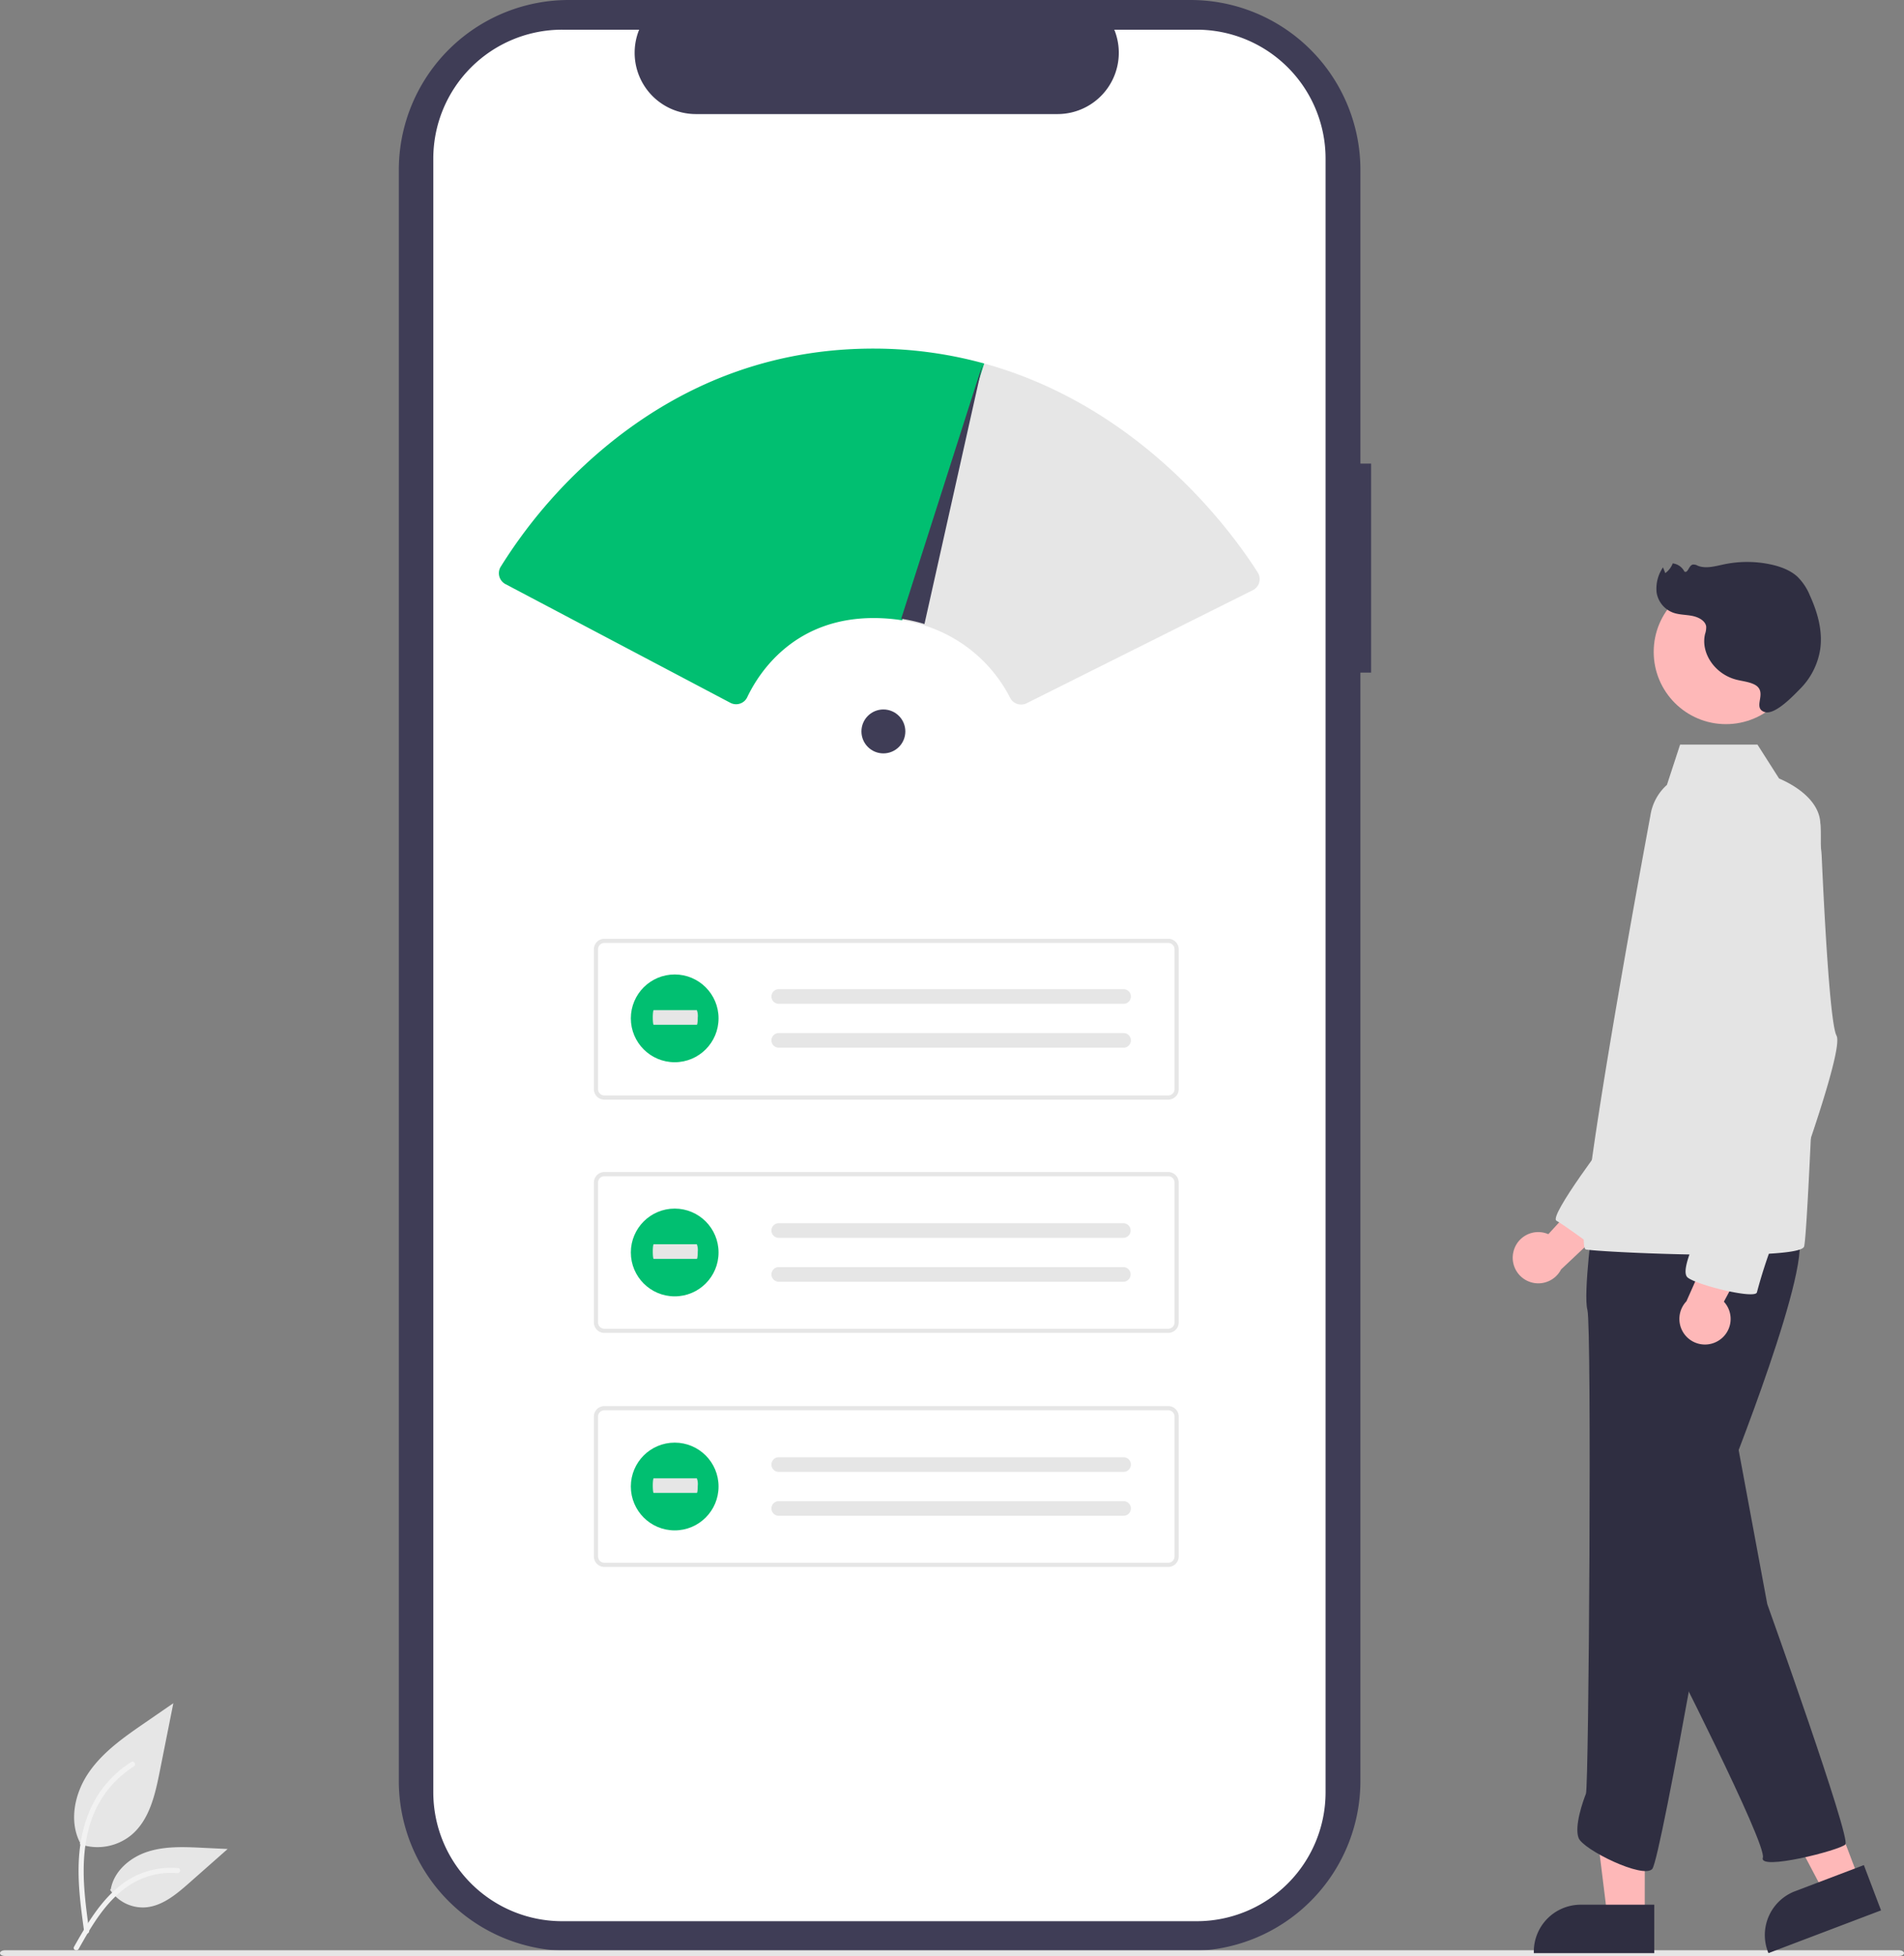 <svg xmlns="http://www.w3.org/2000/svg" id="bf250802-154c-4340-a718-5462dd95d90e" width="693.973" height="712.573" data-name="Layer 1" viewBox="0 0 693.973 712.573"><rect x="0" y="0" width="693.973" height="712.573" fill="#808080" stroke="none"/><path id="a7e0d23c-0c47-41f1-93b9-87dfccd4c0f5" fill="#3f3d56" d="M752.758,262.605h-3.9v-106.977a61.915,61.915,0,0,0-61.915-61.915h-226.65a61.915,61.915,0,0,0-61.916,61.914v586.884a61.915,61.915,0,0,0,61.915,61.915h226.648a61.915,61.915,0,0,0,61.915-61.915v-403.758h3.9Z" data-name="Path 968" transform="translate(-253.014 -93.713)"/><path id="a1ad11fc-8226-4675-bbe0-e36020d9de96" fill="#fff" d="M736.158,151.481v595.175a46.959,46.959,0,0,1-46.942,46.952h-231.3a46.966,46.966,0,0,1-46.973-46.952v-595.175a46.965,46.965,0,0,1,46.971-46.951h28.058a22.329,22.329,0,0,0,20.656,30.74h131.868a22.329,22.329,0,0,0,20.656-30.74h30.055a46.959,46.959,0,0,1,46.951,46.942Z" data-name="Path 969" transform="translate(-253.014 -93.713)"/><path id="a71e44ec-7616-4081-86af-b6db32cd39f3" fill="#e6e6e6" d="M678.824,494.309h-205.537a3.81,3.81,0,0,1-3.806-3.806V439.519a3.811,3.811,0,0,1,3.806-3.806h205.537a3.811,3.811,0,0,1,3.806,3.806v50.985a3.811,3.811,0,0,1-3.806,3.806Zm-205.537-57.074a2.286,2.286,0,0,0-2.284,2.284v50.985a2.286,2.286,0,0,0,2.284,2.284h205.537a2.286,2.286,0,0,0,2.284-2.284v-50.985a2.286,2.286,0,0,0-2.284-2.284Z" data-name="Path 39" transform="translate(-253.014 -93.713)"/><path id="a3f57aef-fb20-4553-8f82-b751eb5ec42c" fill="#e6e6e6" d="M536.852,454.074a2.664,2.664,0,0,0,0,5.329h125.605a2.665,2.665,0,0,0,.204-5.326q-.059-.002-.117-.002h-125.692Z" data-name="Path 40" transform="translate(-253.014 -93.713)"/><path id="a617e1da-1a45-4bf0-a146-8b20186fa5b6" fill="#e6e6e6" d="M536.852,470.058a2.664,2.664,0,0,0,0,5.329h125.605a2.665,2.665,0,0,0,.204-5.326q-.059-.002-.117-.002h-125.692Z" data-name="Path 41" transform="translate(-253.014 -93.713)"/><path id="f83fafa3-5270-49ac-8952-eedc3d6c92ed" fill="#e6e6e6" d="M678.824,579.289h-205.537a3.81,3.81,0,0,1-3.806-3.806V524.499a3.811,3.811,0,0,1,3.806-3.806h205.537a3.811,3.811,0,0,1,3.806,3.806v50.985A3.811,3.811,0,0,1,678.824,579.289Zm-205.537-57.074a2.286,2.286,0,0,0-2.284,2.284v50.985a2.286,2.286,0,0,0,2.284,2.284h205.537a2.286,2.286,0,0,0,2.284-2.284v-50.985a2.286,2.286,0,0,0-2.284-2.284Z" data-name="Path 42" transform="translate(-253.014 -93.713)"/><path id="b1e095e5-1d51-47f4-b1e9-85a21efab4ec" fill="#e6e6e6" d="M536.852,539.33a2.664,2.664,0,0,0,0,5.329h125.605a2.665,2.665,0,0,0,.087-5.328h-125.692Z" data-name="Path 43" transform="translate(-253.014 -93.713)"/><path id="e7ccabbb-2f45-40c9-adc9-a92013dc0f4d" fill="#e6e6e6" d="M536.852,555.318a2.664,2.664,0,0,0,0,5.329h125.605a2.665,2.665,0,0,0,.087-5.328h-125.692Z" data-name="Path 44" transform="translate(-253.014 -93.713)"/><path id="ec532991-8ec8-4eba-a86f-87c70c278f41" fill="#e6e6e6" d="M678.824,664.547h-205.537a3.81,3.81,0,0,1-3.806-3.806V609.758a3.811,3.811,0,0,1,3.806-3.806h205.537a3.811,3.811,0,0,1,3.806,3.806v50.985a3.811,3.811,0,0,1-3.806,3.806Zm-205.537-57.074a2.286,2.286,0,0,0-2.284,2.284v50.985a2.286,2.286,0,0,0,2.284,2.284h205.537a2.286,2.286,0,0,0,2.284-2.284v-50.985a2.286,2.286,0,0,0-2.284-2.284Z" data-name="Path 39-2" transform="translate(-253.014 -93.713)"/><path id="a788f10e-f95b-4590-bad9-be702445c232" fill="#e6e6e6" d="M536.852,624.591a2.664,2.664,0,1,0,0,5.329h125.605a2.665,2.665,0,0,0,.204-5.326q-.059-.002-.117-.002h-125.692Z" data-name="Path 40-2" transform="translate(-253.014 -93.713)"/><path id="f15a5014-9b42-4c0b-a546-80766b911601" fill="#e6e6e6" d="M536.852,640.578a2.664,2.664,0,0,0,0,5.329h125.605a2.665,2.665,0,0,0,.204-5.326q-.059-.002-.117-.002h-125.692Z" data-name="Path 41-2" transform="translate(-253.014 -93.713)"/><path id="b97f850c-7352-4ff9-8496-0f681ff3b244" fill="#e6e6e6" d="M945.173,806.287h-690.347c-1,0-1.812-.468-1.812-1.045s.812-1.045,1.812-1.045H945.174c1,0,1.812.468,1.812,1.045S946.173,806.287,945.173,806.287Z" data-name="Path 970" transform="translate(-253.014 -93.713)"/><g id="ac055b4e-9afd-48c4-86db-12c8e2993e8d" data-name="Group 58"><path id="b77ebe88-e0c7-4a9a-a2fb-b51dce897c46" fill="#e6e6e6" d="M282.086,765.522a19.474,19.474,0,0,0,18.806-3.313c6.587-5.528,8.652-14.637,10.332-23.07l4.97-24.945-10.405,7.165c-7.483,5.152-15.134,10.47-20.316,17.933s-7.443,17.651-3.28,25.727" data-name="Path 438" transform="translate(-253.014 -93.713)"/><path id="a8a7bc76-ff28-4167-bc9c-ebff63445848" fill="#f2f2f2" d="M283.693,797.459c-1.31-9.542-2.657-19.206-1.738-28.85.816-8.565,3.429-16.93,8.749-23.789a39.574,39.574,0,0,1,10.153-9.2c1.015-.641,1.95.968.939,1.606a37.622,37.622,0,0,0-14.885,17.955c-3.24,8.241-3.76,17.224-3.2,25.978.338,5.294,1.053,10.553,1.774,15.806a.964.964,0,0,1-.65,1.144.936.936,0,0,1-1.144-.65Z" data-name="Path 439" transform="translate(-253.014 -93.713)"/><path id="abfc2b94-a38f-4778-bd11-bd0282c86570" fill="#e6e6e6" d="M293.12,782.149a14.336,14.336,0,0,0,12.491,6.447c6.323-.3,11.595-4.713,16.34-8.9l14.036-12.392-9.289-.444c-6.68-.32-13.533-.618-19.9,1.442s-12.231,7.018-13.394,13.6" data-name="Path 442" transform="translate(-253.014 -93.713)"/><path id="ba99c695-899d-4604-b38e-601ed41861fa" fill="#f2f2f2" d="M279.991,802.944c6.3-11.156,13.618-23.555,26.685-27.518a29.779,29.779,0,0,1,11.224-1.159c1.192.1.894,1.94-.3,1.837a27.665,27.665,0,0,0-17.912,4.739c-5.051,3.438-8.983,8.217-12.311,13.286-2.039,3.1-3.865,6.341-5.691,9.573C281.104,804.735,279.404,803.989,279.991,802.944Z" data-name="Path 443" transform="translate(-253.014 -93.713)"/></g><g id="bf60e786-3805-43a5-8cdd-bbea060079bf" data-name="Group 59"><circle id="a323e3dd-8f2c-40f7-a0c1-7a235f78e8b7" cx="245.915" cy="370.985" r="15.986" fill="#01bf71" data-name="Ellipse 5"/><path id="b21d221e-9b86-4bff-9dca-a61a27263db1" fill="#e6e6e6" d="M491.276,461.712c-.184,0-.333,1.193-.333,2.664s.149,2.665.333,2.665h15.719c.184.024.336-1.149.339-2.62a5.943,5.943,0,0,0-.328-2.708h-15.73Z" data-name="Path 40-3" transform="translate(-253.014 -93.713)"/></g><g id="b51141dd-8175-4f5a-b697-41b89601b37f" data-name="Group 60"><circle id="e363222e-d569-47a6-8bf5-edbaac636a07" cx="245.915" cy="456.278" r="15.986" fill="#01bf71" data-name="Ellipse 5-2"/><path id="bf4b9d9b-b2cd-48cd-bc0b-2e6b007ef33d" fill="#e6e6e6" d="M491.276,547.005c-.184,0-.333,1.193-.333,2.664s.149,2.665.333,2.665h15.719c.184.024.336-1.149.339-2.62a5.943,5.943,0,0,0-.328-2.708h-15.73Z" data-name="Path 40-4" transform="translate(-253.014 -93.713)"/></g><g id="b35aa588-fd9e-4429-8570-fee6b5da93cc" data-name="Group 61"><circle id="b896a996-d737-41ee-9642-d5eaf8a9fd6b" cx="245.915" cy="541.536" r="15.986" fill="#01bf71" data-name="Ellipse 5-3"/><path id="f0c90521-3626-484d-9767-39f7327e6a31" fill="#e6e6e6" d="M491.276,632.263c-.184,0-.333,1.193-.333,2.664s.149,2.665.333,2.665h15.719c.184.024.336-1.149.339-2.62a5.943,5.943,0,0,0-.328-2.708h-15.73Z" data-name="Path 40-5" transform="translate(-253.014 -93.713)"/></g><path fill="#e6e6e6" d="M625.2,350.382a4.487,4.487,0,0,1-4.012-2.45,52.874,52.874,0,0,0-31.372-26.411,59.999,59.999,0,0,0-8.408-1.904l-.58-.088L610.747,225.983l.506.018c58.128,15.795,91.385,62.381,100.193,76.283a4.494,4.494,0,0,1-1.797,6.423L627.219,349.904A4.507,4.507,0,0,1,625.2,350.382Z" transform="translate(-253.014 -93.713)"/><path id="e0f3bbc9-2b9f-408e-80ac-e1d5d48fdbc4" fill="#feb8b8" d="M804.637,549.706a9.276,9.276,0,0,1,12.711-6.383l22.283-24.293,4.164,16.616-21.8,20.521a9.326,9.326,0,0,1-17.359-6.462Z" data-name="Path 2881" transform="translate(-253.014 -93.713)"/><path id="b7278a0b-1b02-42c5-a26a-5568eba21726" fill="#feb8b8" d="M852.495,792.044h-13.613l-6.478-52.517h20.1Z" data-name="Path 2882" transform="translate(-253.014 -93.713)"/><path id="ae5e3f59-c07c-4936-a848-b4ed4a22f493" fill="#2f2e41" d="M855.968,787.598h-26.815a17.089,17.089,0,0,0-17.088,17.087v.556h43.9Z" data-name="Path 2883" transform="translate(-253.014 -93.713)"/><path id="e2dcac65-80ca-45a3-9c58-68329f82aa19" fill="#feb8b8" d="M930.684,778.556l-12.729,4.832-24.693-46.8,18.787-7.13Z" data-name="Path 2884" transform="translate(-253.014 -93.713)"/><path id="e33efd2e-5dad-4e18-8ce5-ea4b13e613d2" fill="#2f2e41" d="M932.355,773.167l-25.069,9.515h0a17.089,17.089,0,0,0-9.911,22.039l.2.519,41.045-15.578Z" data-name="Path 2885" transform="translate(-253.014 -93.713)"/><path id="aea1be6b-88fd-4404-a4b2-fdb70dea932e" fill="#2f2e41" d="M885.865,617.36l11.283,60.714s30.625,85.428,28.476,87.577-31.7,9.671-30.088,4.836-35.461-77.369-35.461-77.369Z" data-name="Path 2886" transform="translate(-253.014 -93.713)"/><path id="a45d4c0e-5c31-49a4-b00c-14ea50dd8cbe" fill="#e4e4e4" d="M840.109,507.03s-22.777,29.774-19.792,31.4,14.547,10.236,14.547,10.236l11.764-32.284Z" data-name="Path 2887" transform="translate(-253.014 -93.713)"/><path id="ababf4ae-7dbc-4717-bb50-ecd0b5fac405" fill="#2f2e41" d="M833.748,537.082s-3.761,27.939-2.149,33.849.537,173.543-.537,176.229-4.3,11.82-2.686,16.118,23.64,15.044,26.864,11.283,26.866-140.768,26.866-140.768,33.312-82.742,25.79-90.8S833.748,537.082,833.748,537.082Z" data-name="Path 2888" transform="translate(-253.014 -93.713)"/><circle id="a4a0a325-f198-46ef-8204-e1264a7da486" cx="629.072" cy="237.482" r="26.327" fill="#feb8b8" data-name="Ellipse 542"/><path id="f1bcc5ff-8c37-42ba-ac71-fb7b653723a6" fill="#e4e4e4" d="M854.576,390.696a18.664,18.664,0,0,1,6-11.04l4.8-14.675h28.209l7.861,12.335c8.5,3.661,14.8,9.467,15.039,16.311,1.3,4.545-4.3,148.828-5.91,154.2-.473,1.564-6.9,2.4-15.936,2.772-8.285.338-18.756.29-28.809.059-16.645-.387-32.162-1.279-34.773-1.757C825.152,547.828,853.991,394.086,854.576,390.696Z" data-name="Path 2890" transform="translate(-253.014 -93.713)"/><path id="f2ae932d-f3ee-421e-b804-f39bdd3d1485" fill="#feb8b8" d="M879.516,582.026a9.276,9.276,0,0,0,1.826-14.106l15.569-29.056-17.059,1.558-12.168,27.352a9.326,9.326,0,0,0,11.833,14.251Z" data-name="Path 2891" transform="translate(-253.014 -93.713)"/><path id="a13bc27c-3d22-450d-9b6a-4857ac9e22b6" fill="#e4e4e4" d="M882.104,374.823s-24.715,10.208-15.581,36,19.342,56.415,19.342,56.415-12.895,69.31-12.895,72-8.059,17.193-4.836,19.88,24.715,8.059,25.252,5.373a181.719,181.719,0,0,1,5.91-18.268c1.075-2.149,26.327-69.31,23.1-75.22-2.372-4.349-4.454-44.2-5.388-64.939a34.107,34.107,0,0,0-17.781-28.715C894.223,374.687,888.391,373.251,882.104,374.823Z" data-name="Path 2893" transform="translate(-253.014 -93.713)"/><path id="a3aad1c3-1778-4515-92de-8de9e018032c" fill="#2f2e41" d="M892.219,342.962c-2-.922-4.317-1.113-6.479-1.686-7.734-2.052-12.916-9.689-11.261-16.6a7.479,7.479,0,0,0,.406-2.736c-.289-2.047-2.687-3.368-4.986-3.837s-4.746-.4-6.943-1.155a9.39,9.39,0,0,1-6.136-7.366,13.674,13.674,0,0,1,2.327-9.171l.831,2.088a7.771,7.771,0,0,0,2.714-3.545,5.5,5.5,0,0,1,4.26,2.992c1.333.687,1.525-2.133,3-2.549a2.945,2.945,0,0,1,1.838.4c2.967,1.209,6.414.175,9.6-.495a41.222,41.222,0,0,1,16.771-.017c3.663.763,7.29,2.093,9.912,4.455a20.35,20.35,0,0,1,4.636,6.96c2.812,6.182,4.669,12.871,3.741,19.473a26.051,26.051,0,0,1-7.436,14.6c-2.123,2.137-9.05,9.591-12.848,8.321C891.388,351.494,897.842,345.56,892.219,342.962Z" data-name="Path 2800" transform="translate(-253.014 -93.713)"/><circle cx="321.979" cy="266.459" r="8" fill="#3f3d56"/><path fill="#01bf71" d="M521.305,350.265a4.492,4.492,0,0,1-2.1-.524l-81.953-43.234a4.5,4.5,0,0,1-1.741-6.325,181.666,181.666,0,0,1,40.991-45.975c28.302-22.431,60.494-33.684,95.678-33.495a151.884,151.884,0,0,1,39.064,5.289l.505.137-29.927,93.541-.421-.063a66.682,66.682,0,0,0-8.139-.722c-30.451-.859-43.646,19.876-47.908,28.83a4.415,4.415,0,0,1-2.62,2.31A4.527,4.527,0,0,1,521.305,350.265Z" transform="translate(-253.014 -93.713)"/><path fill="#3f3d56" d="M611.122,226.483l-21.16,94.56a60.384,60.384,0,0,0-8.48-1.92l29.63-92.64Z" transform="translate(-253.014 -93.713)"/></svg>